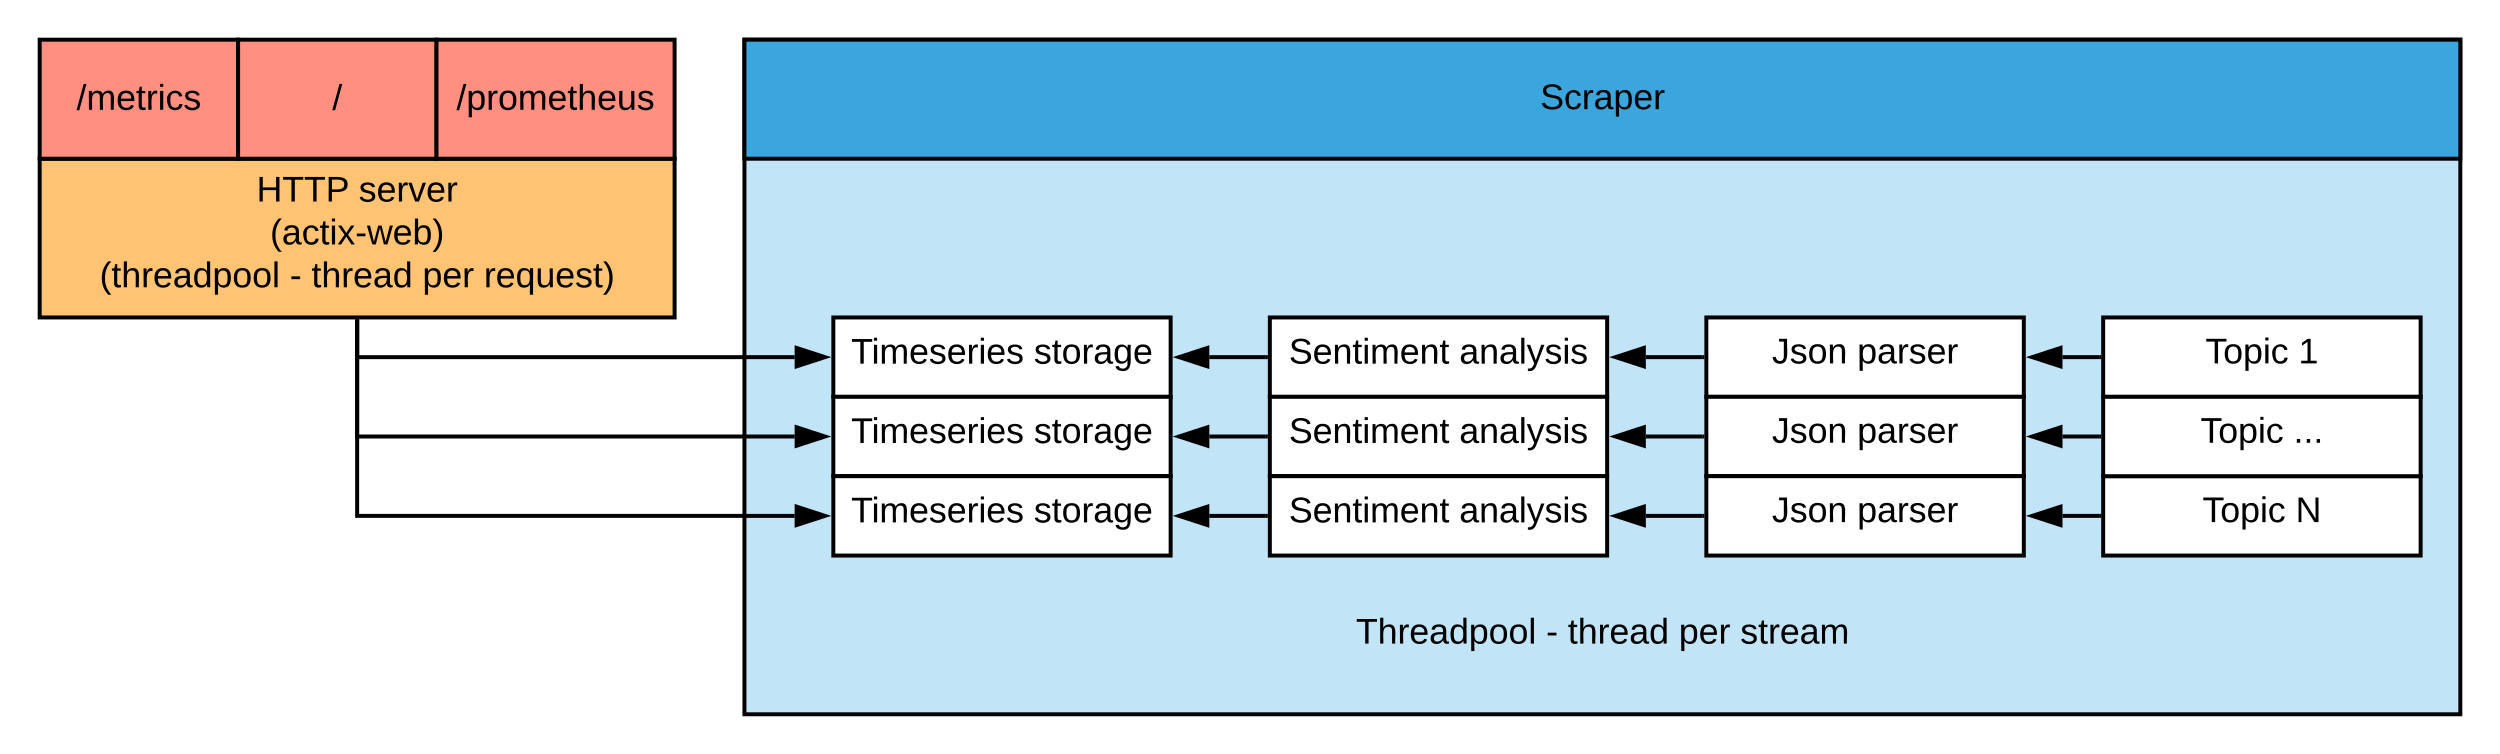 <svg xmlns="http://www.w3.org/2000/svg" xmlns:xlink="http://www.w3.org/1999/xlink" xmlns:lucid="lucid" width="1260" height="380"><g transform="translate(-140 -140)" lucid:page-tab-id="0_0"><path d="M160 220h320v80H160z" stroke="#000" stroke-width="2" fill="#ffc374"/><use xlink:href="#a" transform="matrix(1,0,0,1,165,225) translate(104.3 16.587)"/><use xlink:href="#b" transform="matrix(1,0,0,1,165,225) translate(155.8 16.587)"/><use xlink:href="#c" transform="matrix(1,0,0,1,165,225) translate(111.125 38.188)"/><use xlink:href="#d" transform="matrix(1,0,0,1,165,225) translate(25.2 59.788)"/><use xlink:href="#e" transform="matrix(1,0,0,1,165,225) translate(121.05 59.788)"/><use xlink:href="#f" transform="matrix(1,0,0,1,165,225) translate(132 59.788)"/><use xlink:href="#g" transform="matrix(1,0,0,1,165,225) translate(187.95 59.788)"/><use xlink:href="#h" transform="matrix(1,0,0,1,165,225) translate(218.9 59.788)"/><path d="M160 160h100v60H160z" stroke="#000" stroke-width="2" fill="#ff8f80"/><use xlink:href="#i" transform="matrix(1,0,0,1,165,165) translate(13.575 30.337)"/><path d="M260 160h100v60H260z" stroke="#000" stroke-width="2" fill="#ff8f80"/><use xlink:href="#j" transform="matrix(1,0,0,1,265,165) translate(42.5 30.337)"/><path d="M360 160h120v60H360z" stroke="#000" stroke-width="2" fill="#ff8f80"/><use xlink:href="#k" transform="matrix(1,0,0,1,365,165) translate(5.05 30.337)"/><path d="M515.2 160H1380v340H515.2z" stroke="#000" stroke-width="2" fill="#c1e4f7"/><use xlink:href="#l" transform="matrix(1,0,0,1,520.2,165) translate(427.5 40.181)"/><use xlink:href="#m" transform="matrix(1,0,0,1,520.2,165) translate(427.5 61.781)"/><use xlink:href="#m" transform="matrix(1,0,0,1,520.2,165) translate(427.5 83.381)"/><use xlink:href="#m" transform="matrix(1,0,0,1,520.2,165) translate(427.5 104.981)"/><use xlink:href="#m" transform="matrix(1,0,0,1,520.2,165) translate(427.5 126.581)"/><use xlink:href="#m" transform="matrix(1,0,0,1,520.2,165) translate(427.5 148.181)"/><use xlink:href="#m" transform="matrix(1,0,0,1,520.2,165) translate(427.5 169.781)"/><use xlink:href="#m" transform="matrix(1,0,0,1,520.2,165) translate(427.5 191.381)"/><use xlink:href="#m" transform="matrix(1,0,0,1,520.2,165) translate(427.5 212.981)"/><use xlink:href="#m" transform="matrix(1,0,0,1,520.2,165) translate(427.5 234.581)"/><use xlink:href="#m" transform="matrix(1,0,0,1,520.2,165) translate(427.5 256.181)"/><use xlink:href="#m" transform="matrix(1,0,0,1,520.2,165) translate(427.5 277.781)"/><use xlink:href="#n" transform="matrix(1,0,0,1,520.2,165) translate(303.2 299.381)"/><use xlink:href="#e" transform="matrix(1,0,0,1,520.2,165) translate(399.05 299.381)"/><use xlink:href="#f" transform="matrix(1,0,0,1,520.2,165) translate(410 299.381)"/><use xlink:href="#g" transform="matrix(1,0,0,1,520.2,165) translate(465.95 299.381)"/><use xlink:href="#o" transform="matrix(1,0,0,1,520.2,165) translate(496.9 299.381)"/><path d="M1200 300h160v40h-160z" stroke="#000" stroke-width="2" fill="#fff"/><use xlink:href="#p" transform="matrix(1,0,0,1,1205,305) translate(46.55 18.15)"/><use xlink:href="#q" transform="matrix(1,0,0,1,1205,305) translate(93.45 18.15)"/><path d="M1200 380h160v40h-160z" stroke="#000" stroke-width="2" fill="#fff"/><use xlink:href="#p" transform="matrix(1,0,0,1,1205,385) translate(45.075 18.15)"/><use xlink:href="#r" transform="matrix(1,0,0,1,1205,385) translate(91.975 18.15)"/><path d="M1200 340h160v40h-160z" stroke="#000" stroke-width="2" fill="#fff"/><use xlink:href="#p" transform="matrix(1,0,0,1,1205,345) translate(44.05 18.15)"/><use xlink:href="#s" transform="matrix(1,0,0,1,1205,345) translate(90.95 18.15)"/><path d="M515.2 160H1380v60H515.2z" stroke="#000" stroke-width="2" fill="#3aa6dd"/><use xlink:href="#t" transform="matrix(1,0,0,1,520.2,165) translate(396.05 30.025)"/><path d="M1000 300h160v40h-160z" stroke="#000" stroke-width="2" fill="#fff"/><use xlink:href="#u" transform="matrix(1,0,0,1,1005,305) translate(28.05 18.15)"/><use xlink:href="#v" transform="matrix(1,0,0,1,1005,305) translate(71.05 18.15)"/><path d="M1000 340h160v40h-160z" stroke="#000" stroke-width="2" fill="#fff"/><use xlink:href="#u" transform="matrix(1,0,0,1,1005,345) translate(28.05 18.15)"/><use xlink:href="#v" transform="matrix(1,0,0,1,1005,345) translate(71.05 18.15)"/><path d="M1198 320h-18.5" stroke="#000" stroke-width="2" fill="none"/><path d="M1199 321h-1.03v-2h1.03z"/><path d="M1164.24 320l14.26-4.64v9.28z" stroke="#000" stroke-width="2"/><path d="M1198 360h-18.5" stroke="#000" stroke-width="2" fill="none"/><path d="M1199 361h-1.03v-2h1.03z"/><path d="M1164.24 360l14.26-4.64v9.28z" stroke="#000" stroke-width="2"/><path d="M1000 380h160v40h-160z" stroke="#000" stroke-width="2" fill="#fff"/><use xlink:href="#u" transform="matrix(1,0,0,1,1005,385) translate(28.05 18.15)"/><use xlink:href="#v" transform="matrix(1,0,0,1,1005,385) translate(71.05 18.15)"/><path d="M1198 400h-18.5" stroke="#000" stroke-width="2" fill="none"/><path d="M1199 401h-1.03v-2h1.03z"/><path d="M1164.24 400l14.26-4.64v9.28z" stroke="#000" stroke-width="2"/><path d="M780 300h170v40H780z" stroke="#000" stroke-width="2" fill="#fff"/><use xlink:href="#w" transform="matrix(1,0,0,1,785,305) translate(4.6 18.275)"/><use xlink:href="#x" transform="matrix(1,0,0,1,785,305) translate(90.5 18.275)"/><path d="M780 340h170v40H780z" stroke="#000" stroke-width="2" fill="#fff"/><use xlink:href="#w" transform="matrix(1,0,0,1,785,345) translate(4.6 18.275)"/><use xlink:href="#x" transform="matrix(1,0,0,1,785,345) translate(90.5 18.275)"/><path d="M780 380h170v40H780z" stroke="#000" stroke-width="2" fill="#fff"/><use xlink:href="#w" transform="matrix(1,0,0,1,785,385) translate(4.6 18.275)"/><use xlink:href="#x" transform="matrix(1,0,0,1,785,385) translate(90.5 18.275)"/><path d="M998 320h-28.5" stroke="#000" stroke-width="2" fill="none"/><path d="M999 321h-1.03v-2H999z"/><path d="M954.24 320l14.26-4.64v9.28z" stroke="#000" stroke-width="2"/><path d="M998 360h-28.5" stroke="#000" stroke-width="2" fill="none"/><path d="M999 361h-1.03v-2H999z"/><path d="M954.24 360l14.26-4.64v9.28z" stroke="#000" stroke-width="2"/><path d="M998 400h-28.5" stroke="#000" stroke-width="2" fill="none"/><path d="M999 401h-1.03v-2H999z"/><path d="M954.24 400l14.26-4.64v9.28z" stroke="#000" stroke-width="2"/><path d="M560 300h170v40H560z" stroke="#000" stroke-width="2" fill="#fff"/><g><use xlink:href="#y" transform="matrix(1,0,0,1,565,305) translate(3.975 18.275)"/><use xlink:href="#z" transform="matrix(1,0,0,1,565,305) translate(96.075 18.275)"/></g><path d="M560 340h170v40H560z" stroke="#000" stroke-width="2" fill="#fff"/><g><use xlink:href="#y" transform="matrix(1,0,0,1,565,345) translate(3.975 18.275)"/><use xlink:href="#z" transform="matrix(1,0,0,1,565,345) translate(96.075 18.275)"/></g><path d="M560 380h170v40H560z" stroke="#000" stroke-width="2" fill="#fff"/><g><use xlink:href="#y" transform="matrix(1,0,0,1,565,385) translate(3.975 18.275)"/><use xlink:href="#z" transform="matrix(1,0,0,1,565,385) translate(96.075 18.275)"/></g><path d="M778 320h-28.5" stroke="#000" stroke-width="2" fill="none"/><path d="M779 321h-1.03v-2H779z"/><path d="M734.24 320l14.26-4.64v9.28z" stroke="#000" stroke-width="2"/><path d="M778 360h-28.5" stroke="#000" stroke-width="2" fill="none"/><path d="M779 361h-1.03v-2H779z"/><path d="M734.24 360l14.26-4.64v9.28z" stroke="#000" stroke-width="2"/><path d="M778 400h-28.5" stroke="#000" stroke-width="2" fill="none"/><path d="M779 401h-1.03v-2H779z"/><path d="M734.24 400l14.26-4.64v9.28z" stroke="#000" stroke-width="2"/><path d="M320 302v18h220.5" stroke="#000" stroke-width="2" fill="none"/><path d="M321 302.03h-2V301h2z"/><path d="M555.76 320l-14.26 4.64v-9.28z" stroke="#000" stroke-width="2"/><path d="M320 302v58h220.5" stroke="#000" stroke-width="2" fill="none"/><path d="M321 302.03h-2V301h2z"/><path d="M555.76 360l-14.26 4.64v-9.28z" stroke="#000" stroke-width="2"/><path d="M320 302v98h220.5" stroke="#000" stroke-width="2" fill="none"/><path d="M321 302.03h-2V301h2z"/><path d="M555.76 400l-14.26 4.64v-9.28z" stroke="#000" stroke-width="2"/><defs><path d="M197 0v-115H63V0H30v-248h33v105h134v-105h34V0h-34" id="A"/><path d="M127-220V0H93v-220H8v-28h204v28h-85" id="B"/><path d="M30-248c87 1 191-15 191 75 0 78-77 80-158 76V0H30v-248zm33 125c57 0 124 11 124-50 0-59-68-47-124-48v98" id="C"/><g id="a"><use transform="matrix(0.05,0,0,0.05,0,0)" xlink:href="#A"/><use transform="matrix(0.05,0,0,0.05,12.95,0)" xlink:href="#B"/><use transform="matrix(0.05,0,0,0.05,23.9,0)" xlink:href="#B"/><use transform="matrix(0.05,0,0,0.05,34.85,0)" xlink:href="#C"/></g><path d="M135-143c-3-34-86-38-87 0 15 53 115 12 119 90S17 21 10-45l28-5c4 36 97 45 98 0-10-56-113-15-118-90-4-57 82-63 122-42 12 7 21 19 24 35" id="D"/><path d="M100-194c63 0 86 42 84 106H49c0 40 14 67 53 68 26 1 43-12 49-29l28 8c-11 28-37 45-77 45C44 4 14-33 15-96c1-61 26-98 85-98zm52 81c6-60-76-77-97-28-3 7-6 17-6 28h103" id="E"/><path d="M114-163C36-179 61-72 57 0H25l-1-190h30c1 12-1 29 2 39 6-27 23-49 58-41v29" id="F"/><path d="M108 0H70L1-190h34L89-25l56-165h34" id="G"/><g id="b"><use transform="matrix(0.05,0,0,0.05,0,0)" xlink:href="#D"/><use transform="matrix(0.05,0,0,0.05,9,0)" xlink:href="#E"/><use transform="matrix(0.05,0,0,0.05,19,0)" xlink:href="#F"/><use transform="matrix(0.05,0,0,0.05,24.95,0)" xlink:href="#G"/><use transform="matrix(0.05,0,0,0.05,33.95,0)" xlink:href="#E"/><use transform="matrix(0.05,0,0,0.05,43.95,0)" xlink:href="#F"/></g><path d="M87 75C49 33 22-17 22-94c0-76 28-126 65-167h31c-38 41-64 92-64 168S80 34 118 75H87" id="H"/><path d="M141-36C126-15 110 5 73 4 37 3 15-17 15-53c-1-64 63-63 125-63 3-35-9-54-41-54-24 1-41 7-42 31l-33-3c5-37 33-52 76-52 45 0 72 20 72 64v82c-1 20 7 32 28 27v20c-31 9-61-2-59-35zM48-53c0 20 12 33 32 33 41-3 63-29 60-74-43 2-92-5-92 41" id="I"/><path d="M96-169c-40 0-48 33-48 73s9 75 48 75c24 0 41-14 43-38l32 2c-6 37-31 61-74 61-59 0-76-41-82-99-10-93 101-131 147-64 4 7 5 14 7 22l-32 3c-4-21-16-35-41-35" id="J"/><path d="M59-47c-2 24 18 29 38 22v24C64 9 27 4 27-40v-127H5v-23h24l9-43h21v43h35v23H59v120" id="K"/><path d="M24-231v-30h32v30H24zM24 0v-190h32V0H24" id="L"/><path d="M141 0L90-78 38 0H4l68-98-65-92h35l48 74 47-74h35l-64 92 68 98h-35" id="M"/><path d="M16-82v-28h88v28H16" id="N"/><path d="M206 0h-36l-40-164L89 0H53L-1-190h32L70-26l43-164h34l41 164 42-164h31" id="O"/><path d="M115-194c53 0 69 39 70 98 0 66-23 100-70 100C84 3 66-7 56-30L54 0H23l1-261h32v101c10-23 28-34 59-34zm-8 174c40 0 45-34 45-75 0-40-5-75-45-74-42 0-51 32-51 76 0 43 10 73 51 73" id="P"/><path d="M33-261c38 41 65 92 65 168S71 34 33 75H2C39 34 66-17 66-93S39-220 2-261h31" id="Q"/><g id="c"><use transform="matrix(0.05,0,0,0.05,0,0)" xlink:href="#H"/><use transform="matrix(0.05,0,0,0.05,5.95,0)" xlink:href="#I"/><use transform="matrix(0.05,0,0,0.05,15.95,0)" xlink:href="#J"/><use transform="matrix(0.05,0,0,0.05,24.95,0)" xlink:href="#K"/><use transform="matrix(0.05,0,0,0.05,29.95,0)" xlink:href="#L"/><use transform="matrix(0.05,0,0,0.05,33.9,0)" xlink:href="#M"/><use transform="matrix(0.05,0,0,0.05,42.9,0)" xlink:href="#N"/><use transform="matrix(0.05,0,0,0.05,48.85,0)" xlink:href="#O"/><use transform="matrix(0.05,0,0,0.05,61.8,0)" xlink:href="#E"/><use transform="matrix(0.05,0,0,0.05,71.8,0)" xlink:href="#P"/><use transform="matrix(0.05,0,0,0.05,81.8,0)" xlink:href="#Q"/></g><path d="M106-169C34-169 62-67 57 0H25v-261h32l-1 103c12-21 28-36 61-36 89 0 53 116 60 194h-32v-121c2-32-8-49-39-48" id="R"/><path d="M85-194c31 0 48 13 60 33l-1-100h32l1 261h-30c-2-10 0-23-3-31C134-8 116 4 85 4 32 4 16-35 15-94c0-66 23-100 70-100zm9 24c-40 0-46 34-46 75 0 40 6 74 45 74 42 0 51-32 51-76 0-42-9-74-50-73" id="S"/><path d="M115-194c55 1 70 41 70 98S169 2 115 4C84 4 66-9 55-30l1 105H24l-1-265h31l2 30c10-21 28-34 59-34zm-8 174c40 0 45-34 45-75s-6-73-45-74c-42 0-51 32-51 76 0 43 10 73 51 73" id="T"/><path d="M100-194c62-1 85 37 85 99 1 63-27 99-86 99S16-35 15-95c0-66 28-99 85-99zM99-20c44 1 53-31 53-75 0-43-8-75-51-75s-53 32-53 75 10 74 51 75" id="U"/><path d="M24 0v-261h32V0H24" id="V"/><g id="d"><use transform="matrix(0.05,0,0,0.05,0,0)" xlink:href="#H"/><use transform="matrix(0.05,0,0,0.05,5.95,0)" xlink:href="#K"/><use transform="matrix(0.05,0,0,0.05,10.95,0)" xlink:href="#R"/><use transform="matrix(0.05,0,0,0.05,20.95,0)" xlink:href="#F"/><use transform="matrix(0.05,0,0,0.05,26.9,0)" xlink:href="#E"/><use transform="matrix(0.05,0,0,0.05,36.9,0)" xlink:href="#I"/><use transform="matrix(0.05,0,0,0.05,46.9,0)" xlink:href="#S"/><use transform="matrix(0.05,0,0,0.05,56.9,0)" xlink:href="#T"/><use transform="matrix(0.05,0,0,0.05,66.9,0)" xlink:href="#U"/><use transform="matrix(0.05,0,0,0.05,76.9,0)" xlink:href="#U"/><use transform="matrix(0.05,0,0,0.05,86.9,0)" xlink:href="#V"/></g><use transform="matrix(0.05,0,0,0.05,0,0)" xlink:href="#N" id="e"/><g id="f"><use transform="matrix(0.05,0,0,0.05,0,0)" xlink:href="#K"/><use transform="matrix(0.05,0,0,0.05,5,0)" xlink:href="#R"/><use transform="matrix(0.05,0,0,0.05,15,0)" xlink:href="#F"/><use transform="matrix(0.05,0,0,0.05,20.95,0)" xlink:href="#E"/><use transform="matrix(0.05,0,0,0.05,30.95,0)" xlink:href="#I"/><use transform="matrix(0.05,0,0,0.05,40.95,0)" xlink:href="#S"/></g><g id="g"><use transform="matrix(0.05,0,0,0.05,0,0)" xlink:href="#T"/><use transform="matrix(0.05,0,0,0.05,10,0)" xlink:href="#E"/><use transform="matrix(0.05,0,0,0.05,20,0)" xlink:href="#F"/></g><path d="M145-31C134-9 116 4 85 4 32 4 16-35 15-94c0-59 17-99 70-100 32-1 48 14 60 33 0-11-1-24 2-32h30l-1 268h-32zM93-21c41 0 51-33 51-76s-8-73-50-73c-40 0-46 35-46 75s5 74 45 74" id="W"/><path d="M84 4C-5 8 30-112 23-190h32v120c0 31 7 50 39 49 72-2 45-101 50-169h31l1 190h-30c-1-10 1-25-2-33-11 22-28 36-60 37" id="X"/><g id="h"><use transform="matrix(0.05,0,0,0.05,0,0)" xlink:href="#F"/><use transform="matrix(0.05,0,0,0.05,5.95,0)" xlink:href="#E"/><use transform="matrix(0.05,0,0,0.05,15.95,0)" xlink:href="#W"/><use transform="matrix(0.05,0,0,0.05,25.95,0)" xlink:href="#X"/><use transform="matrix(0.05,0,0,0.05,35.95,0)" xlink:href="#E"/><use transform="matrix(0.05,0,0,0.05,45.95,0)" xlink:href="#D"/><use transform="matrix(0.05,0,0,0.05,54.95,0)" xlink:href="#K"/><use transform="matrix(0.05,0,0,0.05,59.95,0)" xlink:href="#Q"/></g><path d="M0 4l72-265h28L28 4H0" id="Y"/><path d="M210-169c-67 3-38 105-44 169h-31v-121c0-29-5-50-35-48C34-165 62-65 56 0H25l-1-190h30c1 10-1 24 2 32 10-44 99-50 107 0 11-21 27-35 58-36 85-2 47 119 55 194h-31v-121c0-29-5-49-35-48" id="Z"/><g id="i"><use transform="matrix(0.05,0,0,0.05,0,0)" xlink:href="#Y"/><use transform="matrix(0.05,0,0,0.05,5,0)" xlink:href="#Z"/><use transform="matrix(0.05,0,0,0.05,19.95,0)" xlink:href="#E"/><use transform="matrix(0.05,0,0,0.05,29.95,0)" xlink:href="#K"/><use transform="matrix(0.05,0,0,0.05,34.95,0)" xlink:href="#F"/><use transform="matrix(0.05,0,0,0.05,40.9,0)" xlink:href="#L"/><use transform="matrix(0.05,0,0,0.05,44.85,0)" xlink:href="#J"/><use transform="matrix(0.05,0,0,0.05,53.85,0)" xlink:href="#D"/></g><use transform="matrix(0.05,0,0,0.05,0,0)" xlink:href="#Y" id="j"/><g id="k"><use transform="matrix(0.05,0,0,0.05,0,0)" xlink:href="#Y"/><use transform="matrix(0.05,0,0,0.05,5,0)" xlink:href="#T"/><use transform="matrix(0.05,0,0,0.05,15,0)" xlink:href="#F"/><use transform="matrix(0.05,0,0,0.05,20.95,0)" xlink:href="#U"/><use transform="matrix(0.05,0,0,0.05,30.95,0)" xlink:href="#Z"/><use transform="matrix(0.05,0,0,0.05,45.9,0)" xlink:href="#E"/><use transform="matrix(0.05,0,0,0.05,55.9,0)" xlink:href="#K"/><use transform="matrix(0.05,0,0,0.05,60.9,0)" xlink:href="#R"/><use transform="matrix(0.05,0,0,0.05,70.9,0)" xlink:href="#E"/><use transform="matrix(0.05,0,0,0.05,80.9,0)" xlink:href="#X"/><use transform="matrix(0.05,0,0,0.05,90.9,0)" xlink:href="#D"/></g><g id="n"><use transform="matrix(0.05,0,0,0.05,0,0)" xlink:href="#B"/><use transform="matrix(0.05,0,0,0.05,10.95,0)" xlink:href="#R"/><use transform="matrix(0.05,0,0,0.05,20.95,0)" xlink:href="#F"/><use transform="matrix(0.05,0,0,0.05,26.9,0)" xlink:href="#E"/><use transform="matrix(0.05,0,0,0.05,36.9,0)" xlink:href="#I"/><use transform="matrix(0.05,0,0,0.05,46.9,0)" xlink:href="#S"/><use transform="matrix(0.05,0,0,0.05,56.9,0)" xlink:href="#T"/><use transform="matrix(0.05,0,0,0.05,66.9,0)" xlink:href="#U"/><use transform="matrix(0.05,0,0,0.05,76.9,0)" xlink:href="#U"/><use transform="matrix(0.05,0,0,0.05,86.9,0)" xlink:href="#V"/></g><g id="o"><use transform="matrix(0.05,0,0,0.05,0,0)" xlink:href="#D"/><use transform="matrix(0.05,0,0,0.05,9,0)" xlink:href="#K"/><use transform="matrix(0.05,0,0,0.05,14,0)" xlink:href="#F"/><use transform="matrix(0.05,0,0,0.05,19.95,0)" xlink:href="#E"/><use transform="matrix(0.05,0,0,0.05,29.95,0)" xlink:href="#I"/><use transform="matrix(0.05,0,0,0.05,39.95,0)" xlink:href="#Z"/></g><g id="p"><use transform="matrix(0.05,0,0,0.05,0,0)" xlink:href="#B"/><use transform="matrix(0.05,0,0,0.05,8.95,0)" xlink:href="#U"/><use transform="matrix(0.05,0,0,0.05,18.95,0)" xlink:href="#T"/><use transform="matrix(0.05,0,0,0.05,28.95,0)" xlink:href="#L"/><use transform="matrix(0.05,0,0,0.05,32.9,0)" xlink:href="#J"/></g><path d="M27 0v-27h64v-190l-56 39v-29l58-41h29v221h61V0H27" id="aa"/><use transform="matrix(0.05,0,0,0.05,0,0)" xlink:href="#aa" id="q"/><path d="M190 0L58-211 59 0H30v-248h39L202-35l-2-213h31V0h-41" id="ab"/><use transform="matrix(0.05,0,0,0.05,0,0)" xlink:href="#ab" id="r"/><path d="M33 0v-38h34V0H33" id="ac"/><g id="s"><use transform="matrix(0.05,0,0,0.05,0,0)" xlink:href="#ac"/><use transform="matrix(0.05,0,0,0.05,5,0)" xlink:href="#ac"/><use transform="matrix(0.05,0,0,0.05,10,0)" xlink:href="#ac"/></g><path d="M185-189c-5-48-123-54-124 2 14 75 158 14 163 119 3 78-121 87-175 55-17-10-28-26-33-46l33-7c5 56 141 63 141-1 0-78-155-14-162-118-5-82 145-84 179-34 5 7 8 16 11 25" id="ad"/><g id="t"><use transform="matrix(0.05,0,0,0.05,0,0)" xlink:href="#ad"/><use transform="matrix(0.05,0,0,0.05,12,0)" xlink:href="#J"/><use transform="matrix(0.05,0,0,0.05,21,0)" xlink:href="#F"/><use transform="matrix(0.05,0,0,0.05,26.95,0)" xlink:href="#I"/><use transform="matrix(0.05,0,0,0.05,36.95,0)" xlink:href="#T"/><use transform="matrix(0.05,0,0,0.05,46.95,0)" xlink:href="#E"/><use transform="matrix(0.05,0,0,0.05,56.95,0)" xlink:href="#F"/></g><path d="M153-248C145-148 188 4 80 4 36 3 13-21 6-62l32-5c4 25 16 42 43 43 27 0 39-20 39-49v-147H72v-28h81" id="ae"/><path d="M117-194c89-4 53 116 60 194h-32v-121c0-31-8-49-39-48C34-167 62-67 57 0H25l-1-190h30c1 10-1 24 2 32 11-22 29-35 61-36" id="af"/><g id="u"><use transform="matrix(0.05,0,0,0.05,0,0)" xlink:href="#ae"/><use transform="matrix(0.05,0,0,0.05,9,0)" xlink:href="#D"/><use transform="matrix(0.05,0,0,0.05,18,0)" xlink:href="#U"/><use transform="matrix(0.05,0,0,0.05,28,0)" xlink:href="#af"/></g><g id="v"><use transform="matrix(0.05,0,0,0.05,0,0)" xlink:href="#T"/><use transform="matrix(0.05,0,0,0.05,10,0)" xlink:href="#I"/><use transform="matrix(0.05,0,0,0.05,20,0)" xlink:href="#F"/><use transform="matrix(0.05,0,0,0.05,25.95,0)" xlink:href="#D"/><use transform="matrix(0.05,0,0,0.05,34.95,0)" xlink:href="#E"/><use transform="matrix(0.05,0,0,0.05,44.95,0)" xlink:href="#F"/></g><g id="w"><use transform="matrix(0.05,0,0,0.05,0,0)" xlink:href="#ad"/><use transform="matrix(0.05,0,0,0.05,12,0)" xlink:href="#E"/><use transform="matrix(0.05,0,0,0.05,22,0)" xlink:href="#af"/><use transform="matrix(0.05,0,0,0.05,32,0)" xlink:href="#K"/><use transform="matrix(0.05,0,0,0.05,37,0)" xlink:href="#L"/><use transform="matrix(0.05,0,0,0.05,40.95,0)" xlink:href="#Z"/><use transform="matrix(0.05,0,0,0.05,55.9,0)" xlink:href="#E"/><use transform="matrix(0.05,0,0,0.05,65.9,0)" xlink:href="#af"/><use transform="matrix(0.05,0,0,0.05,75.9,0)" xlink:href="#K"/></g><path d="M179-190L93 31C79 59 56 82 12 73V49c39 6 53-20 64-50L1-190h34L92-34l54-156h33" id="ag"/><g id="x"><use transform="matrix(0.05,0,0,0.05,0,0)" xlink:href="#I"/><use transform="matrix(0.05,0,0,0.05,10,0)" xlink:href="#af"/><use transform="matrix(0.05,0,0,0.05,20,0)" xlink:href="#I"/><use transform="matrix(0.05,0,0,0.05,30,0)" xlink:href="#V"/><use transform="matrix(0.05,0,0,0.05,33.95,0)" xlink:href="#ag"/><use transform="matrix(0.05,0,0,0.05,42.95,0)" xlink:href="#D"/><use transform="matrix(0.05,0,0,0.05,51.95,0)" xlink:href="#L"/><use transform="matrix(0.05,0,0,0.05,55.9,0)" xlink:href="#D"/></g><g id="y"><use transform="matrix(0.05,0,0,0.05,0,0)" xlink:href="#B"/><use transform="matrix(0.05,0,0,0.05,10.3,0)" xlink:href="#L"/><use transform="matrix(0.05,0,0,0.05,14.25,0)" xlink:href="#Z"/><use transform="matrix(0.05,0,0,0.05,29.2,0)" xlink:href="#E"/><use transform="matrix(0.05,0,0,0.05,39.2,0)" xlink:href="#D"/><use transform="matrix(0.05,0,0,0.05,48.2,0)" xlink:href="#E"/><use transform="matrix(0.05,0,0,0.05,58.2,0)" xlink:href="#F"/><use transform="matrix(0.05,0,0,0.05,64.15,0)" xlink:href="#L"/><use transform="matrix(0.05,0,0,0.05,68.1,0)" xlink:href="#E"/><use transform="matrix(0.05,0,0,0.05,78.1,0)" xlink:href="#D"/></g><path d="M177-190C167-65 218 103 67 71c-23-6-38-20-44-43l32-5c15 47 100 32 89-28v-30C133-14 115 1 83 1 29 1 15-40 15-95c0-56 16-97 71-98 29-1 48 16 59 35 1-10 0-23 2-32h30zM94-22c36 0 50-32 50-73 0-42-14-75-50-75-39 0-46 34-46 75s6 73 46 73" id="ah"/><g id="z"><use transform="matrix(0.05,0,0,0.05,0,0)" xlink:href="#D"/><use transform="matrix(0.05,0,0,0.05,9,0)" xlink:href="#K"/><use transform="matrix(0.05,0,0,0.05,14,0)" xlink:href="#U"/><use transform="matrix(0.05,0,0,0.05,24,0)" xlink:href="#F"/><use transform="matrix(0.05,0,0,0.05,29.95,0)" xlink:href="#I"/><use transform="matrix(0.05,0,0,0.05,39.95,0)" xlink:href="#ah"/><use transform="matrix(0.05,0,0,0.05,49.95,0)" xlink:href="#E"/></g></defs></g></svg>